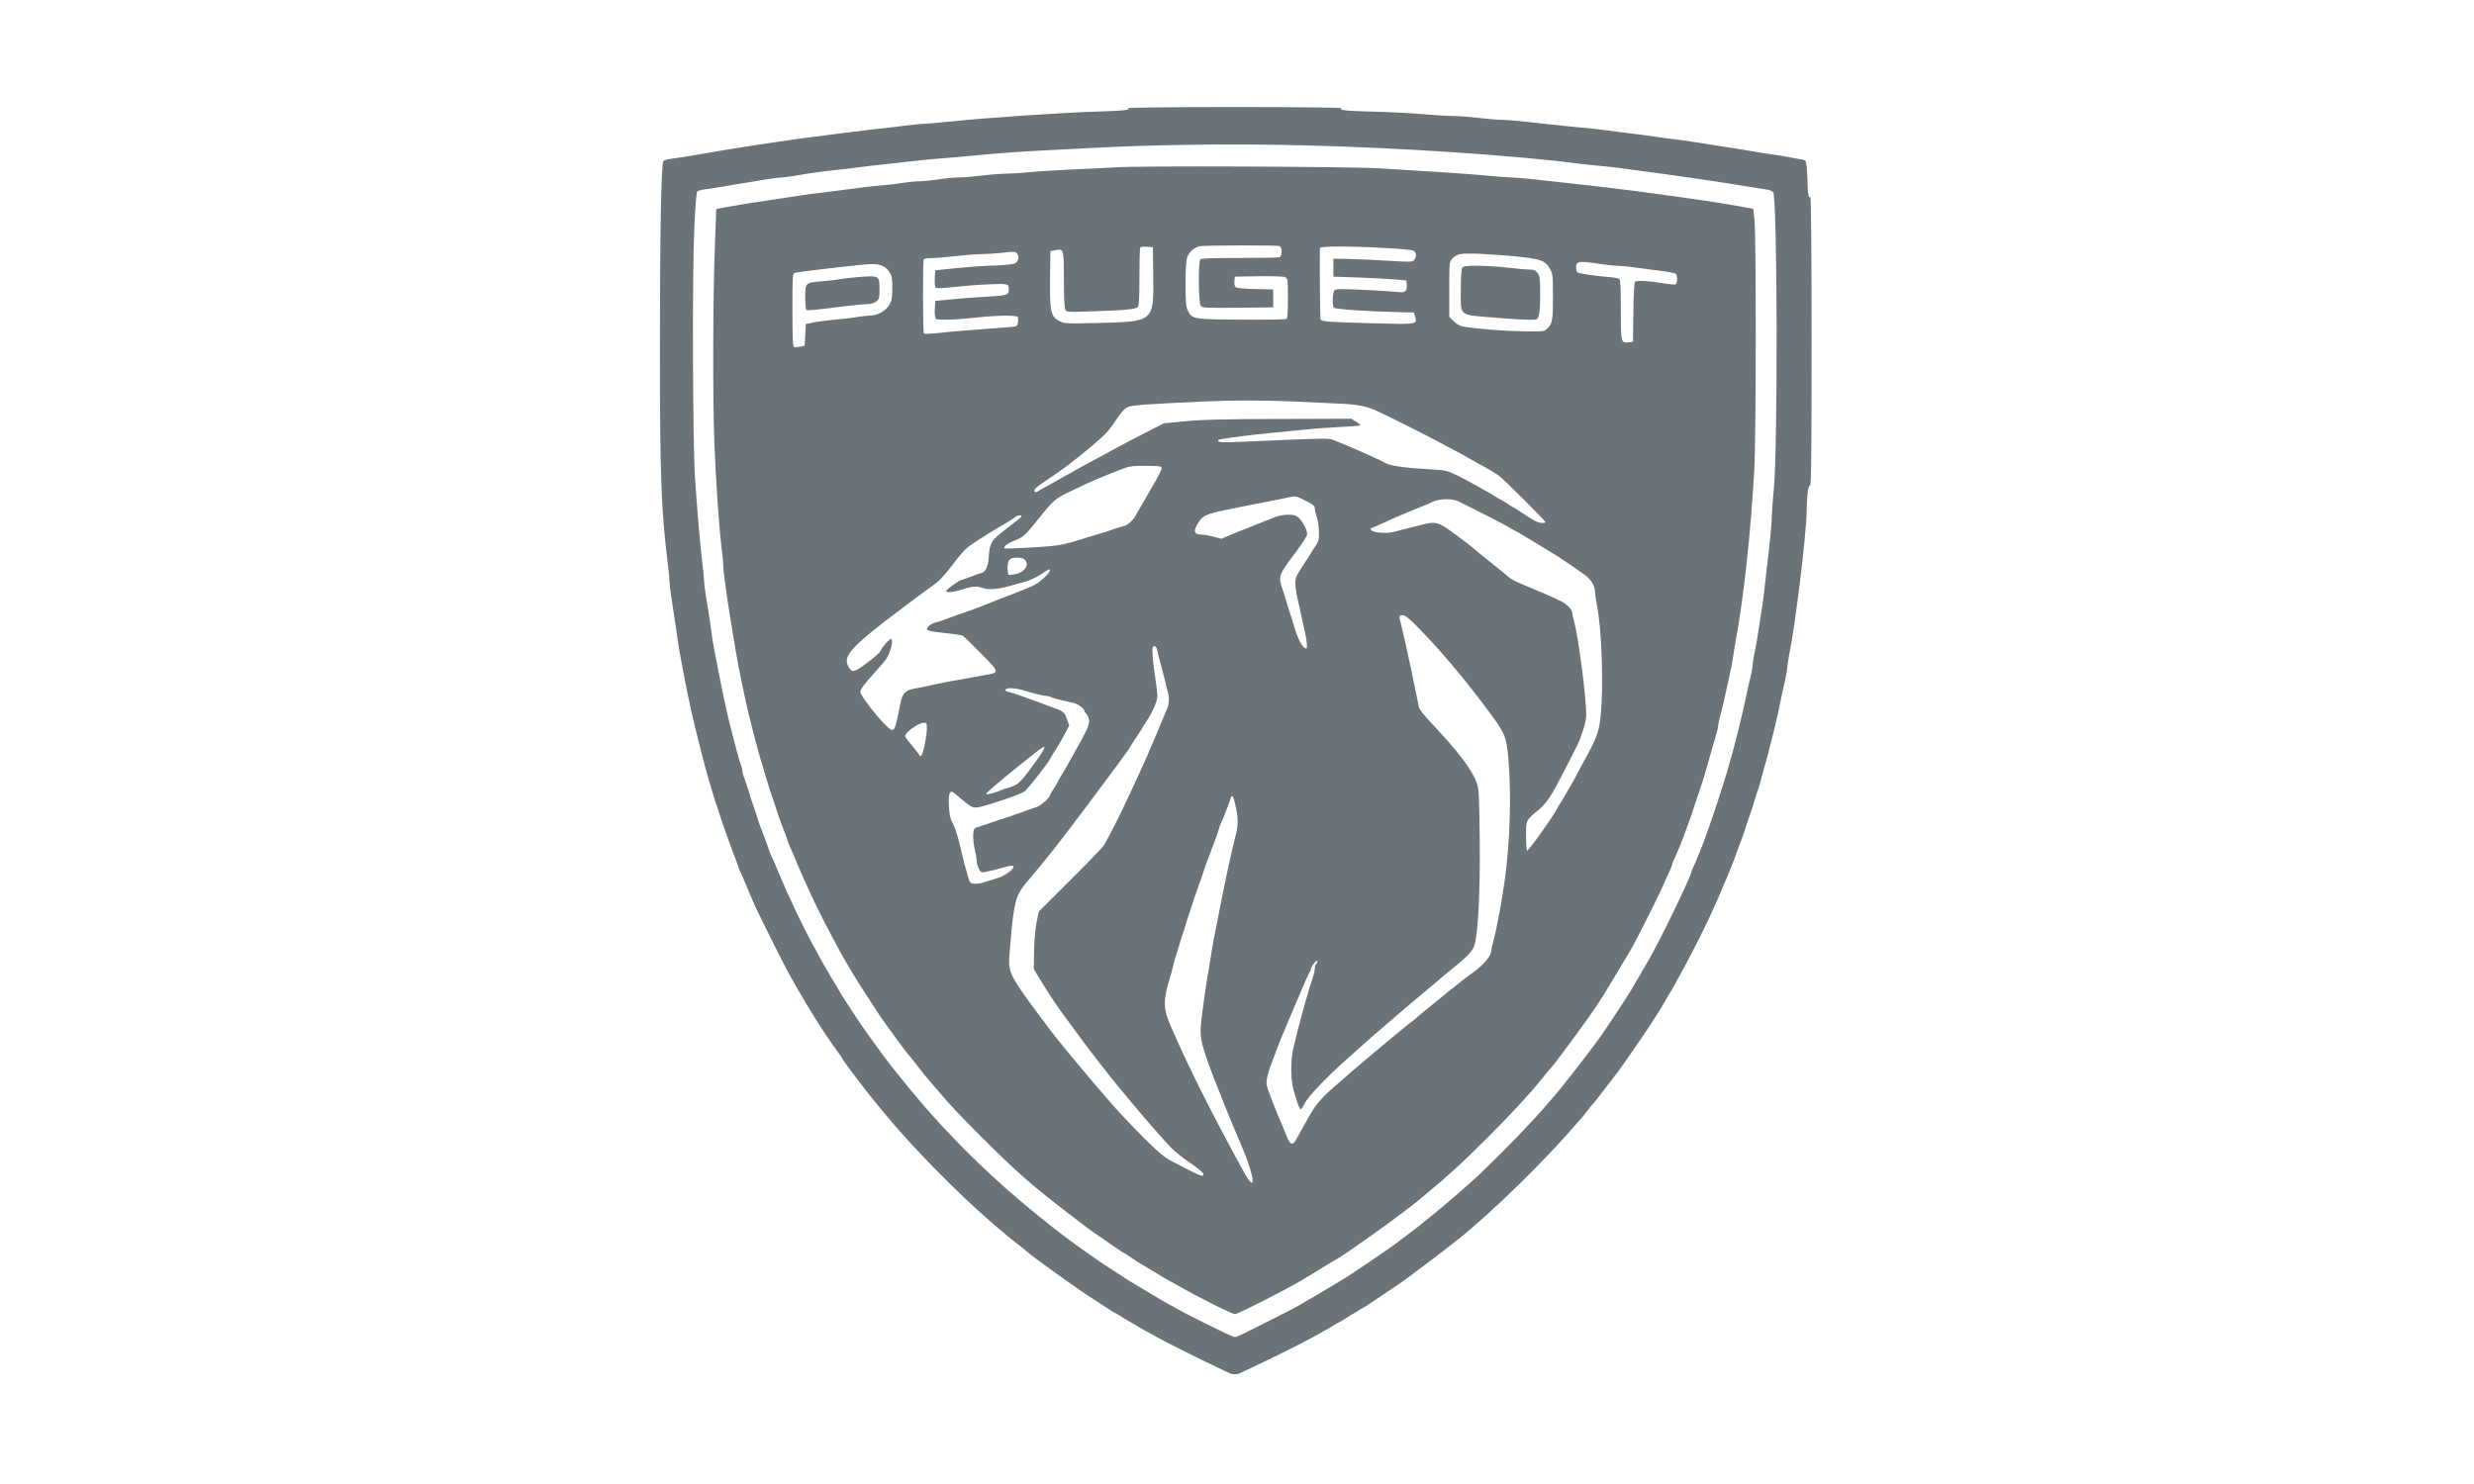 <?xml version="1.0" encoding="UTF-8" standalone="no"?>
<!DOCTYPE svg PUBLIC "-//W3C//DTD SVG 1.1//EN" "http://www.w3.org/Graphics/SVG/1.1/DTD/svg11.dtd">
<svg width="100%" height="100%" viewBox="0 0 200 120" version="1.1" xmlns="http://www.w3.org/2000/svg" xmlns:xlink="http://www.w3.org/1999/xlink" xml:space="preserve" xmlns:serif="http://www.serif.com/" style="fill-rule:evenodd;clip-rule:evenodd;stroke-linejoin:round;stroke-miterlimit:2;">
    <g transform="matrix(0.041,0,0,0.041,53.303,8.655)">
        <path d="M924.822,2.272C924.064,1.01 1011.41,0 1134.61,0C1258.31,0 1345.15,1.01 1344.39,2.272C1341.62,6.564 1350.95,7.573 1408.01,9.088C1439.57,9.846 1483.74,12.118 1505.96,14.137C1528.43,16.157 1555.19,17.671 1565.28,17.671C1575.63,17.671 1598.1,19.439 1615.52,21.458C1632.94,23.478 1653.39,25.245 1660.96,25.245C1668.54,25.245 1690.25,27.012 1708.93,29.032C1727.61,31.051 1754.87,34.081 1769.52,35.595C1784.16,37.362 1805.62,39.382 1817.48,40.392C1829.35,41.402 1849.29,43.674 1861.66,45.188C1874.28,46.955 1898.01,49.985 1914.67,52.004C1931.34,54.024 1953.05,56.801 1962.64,58.316C1972.48,59.83 1988.39,62.102 1997.98,63.112C2007.83,64.122 2024.24,66.394 2034.59,68.161C2129.26,82.803 2147.94,85.833 2164.6,88.862C2172.93,90.377 2186.06,92.396 2193.63,93.406C2201.2,94.416 2214.84,96.435 2223.92,98.203C2233.01,99.97 2244.88,102.242 2250.43,102.999C2260.53,104.766 2260.53,104.766 2262.3,118.651C2263.05,126.224 2263.81,141.371 2264.06,151.974C2264.32,172.422 2266.08,179.996 2269.62,177.724C2270.88,176.967 2271.89,294.355 2271.89,461.729C2271.89,688.933 2271.13,746.996 2268.86,746.491C2265.07,745.986 2262.55,766.434 2262.04,799C2261.54,844.694 2239.32,1024.94 2227.46,1081.74C2225.44,1091.34 2223.92,1102.19 2223.92,1105.22C2223.92,1108.5 2222.41,1118.1 2220.39,1126.68C2218.37,1135.26 2214.84,1151.42 2212.56,1162.53C2203.47,1206.7 2199.69,1222.61 2191.36,1254.67C2189.59,1260.98 2187.32,1270.58 2186.06,1276.13C2184.54,1281.68 2181.26,1294.05 2178.23,1303.9C2175.45,1313.49 2172.17,1325.61 2171.16,1330.4C2169.9,1335.2 2167.88,1342.02 2166.62,1345.55C2165.1,1349.09 2162.07,1358.68 2159.55,1367.01C2157.28,1375.34 2153.74,1386.2 2151.97,1390.99C2144.65,1411.69 2142.64,1418.01 2140.62,1425.07C2139.35,1429.11 2136.07,1438.96 2133.04,1446.53C2130.01,1454.11 2126.73,1463.19 2125.47,1466.73C2124.46,1470.26 2122.44,1475.82 2120.92,1479.35C2119.66,1482.88 2116.38,1490.71 2114.11,1497.02C2111.58,1503.33 2108.05,1512.17 2106.28,1516.46C2104.26,1521 2100.98,1528.83 2098.96,1533.63C2081.54,1575.28 2069.68,1601.03 2048.47,1643.44C2034.59,1670.96 2023.98,1690.9 2011.11,1714.13C2009.34,1717.66 2004.55,1725.99 2000.76,1733.06C1996.97,1739.88 1991.67,1748.97 1988.89,1753.26C1986.37,1757.3 1983.09,1763.1 1981.57,1765.88C1968.7,1790.11 1902.81,1887.31 1879.84,1916.09C1878.07,1918.11 1869.49,1929.47 1860.4,1941.33C1851.56,1953.2 1842.98,1963.8 1841.46,1965.31C1839.95,1966.58 1834.65,1972.89 1830.1,1979.2C1825.31,1985.51 1819.75,1992.33 1817.73,1994.6C1815.46,1996.87 1811.42,2001.41 1808.64,2004.7C1747.55,2076.39 1642.53,2179.39 1572.61,2235.18C1551.4,2252.1 1472.89,2311.42 1460.27,2320C1453.45,2324.55 1435.53,2336.67 1420.88,2346.51C1405.99,2356.61 1392.36,2365.45 1390.59,2366.45C1388.57,2367.21 1383.77,2370.24 1379.48,2373.02C1375.44,2375.8 1370.14,2378.83 1368.12,2379.83C1366.1,2380.84 1360.3,2384.38 1355.5,2387.66C1350.7,2390.94 1344.39,2394.73 1341.62,2395.99C1338.84,2397.25 1333.28,2400.53 1328.99,2403.06C1324.95,2405.84 1316.37,2410.89 1310.06,2414.17C1303.75,2417.7 1291.38,2424.52 1282.29,2429.57C1264.87,2439.16 1193.68,2474.5 1166.16,2487.12C1157.08,2491.16 1147.73,2495.71 1145.46,2496.97C1139.66,2500 1129.56,2500 1123.75,2496.97C1121.48,2495.71 1110.37,2490.41 1099.26,2485.36C1070.99,2472.23 992.478,2432.85 981.875,2426.54C977.079,2423.51 969.758,2419.47 965.466,2417.45C961.427,2415.43 952.339,2410.13 945.27,2406.09C938.454,2401.8 930.376,2397.25 927.599,2395.74C924.822,2394.22 919.268,2390.94 914.976,2388.16C910.937,2385.39 905.131,2382.11 902.354,2380.59C895.538,2377.06 890.236,2373.52 872.06,2361.66C863.729,2356.1 854.893,2350.55 852.621,2349.04C834.193,2338.18 729.426,2262.95 724.377,2256.89C723.62,2256.14 715.289,2249.32 705.444,2241.74C686.51,2226.85 685.5,2226.09 654.954,2199.84C586.288,2140.76 495.659,2048.12 441.382,1981.72C436.333,1975.41 426.488,1963.55 419.672,1955.22C402.505,1934.26 360.851,1878.72 360.851,1876.96C360.851,1875.95 356.055,1868.88 349.996,1861.05C338.888,1846.16 316.42,1812.58 303.798,1791.63C299.759,1784.81 294.457,1776.23 292.185,1772.69C289.661,1768.91 286.631,1763.61 285.117,1760.83C283.602,1758.05 280.32,1752.25 277.796,1748.21C275.019,1743.92 269.97,1735.59 266.688,1729.27C263.154,1722.96 258.105,1713.88 255.328,1709.08C248.764,1697.97 197.012,1594.21 188.429,1575.28C184.894,1567.71 178.078,1551.05 172.777,1538.67C167.728,1526.05 162.426,1513.68 160.912,1511.16C159.397,1508.38 157.378,1503.33 156.368,1499.8C155.105,1496.26 151.824,1486.92 148.794,1479.35C145.765,1471.78 142.483,1462.69 141.221,1459.15C139.959,1455.62 134.91,1441.48 129.861,1427.6C124.812,1413.71 119.763,1398.82 118.753,1394.78C117.491,1390.49 115.471,1384.43 114.209,1380.89C112.694,1377.36 109.665,1367.77 107.14,1359.44C104.616,1351.11 101.334,1339.24 99.314,1332.93C91.993,1308.95 85.43,1283.7 77.099,1250.13C75.079,1242.3 71.797,1228.92 69.778,1220.59C63.971,1197.62 53.369,1146.88 46.805,1112.04C44.785,1100.93 41.756,1085.03 40.241,1076.69C38.727,1068.36 36.455,1054.23 35.192,1045.14C34.183,1036.05 31.91,1020.14 30.143,1009.8C28.629,999.445 25.599,980.006 23.58,966.879C21.56,953.751 20.045,939.362 20.045,935.323C20.045,931.031 18.531,914.117 16.259,897.455C3.636,794.961 1.112,727.557 1.112,477.128C1.112,253.206 3.636,112.087 7.928,106.786C9.19,105.019 15.754,102.999 22.065,102.242C28.629,101.484 43.018,99.212 54.126,97.445C99.062,89.619 153.843,80.531 193.478,74.472C266.688,63.617 263.911,63.87 355.802,52.004C371.707,49.985 400.738,46.451 420.177,44.179C439.615,42.159 469.152,38.625 485.813,36.605C502.475,34.333 520.146,32.818 524.943,32.818C529.739,32.818 549.683,31.051 569.121,29.032C642.836,21.206 794.558,10.855 867.011,8.836C916.743,7.321 927.346,6.059 924.822,2.272ZM1278.5,75.735C1131.58,71.948 974.554,73.967 846.815,81.036C817.783,82.551 775.625,84.823 753.409,85.833C711.503,87.852 662.023,91.639 614.562,96.183C599.415,97.698 574.423,99.97 559.023,100.98C543.877,102.242 519.894,104.261 506.009,106.028C492.125,107.543 465.365,110.573 446.684,112.592C428.003,114.612 403.515,117.389 392.407,118.903C381.3,120.418 363.123,122.69 352.016,123.7C325.256,126.477 293.7,130.768 268.707,135.313C257.6,137.332 245.23,138.847 241.19,138.847C237.151,138.847 223.519,140.614 210.897,142.634C198.274,144.906 177.069,148.44 163.941,150.459C150.814,152.479 133.647,155.256 126.074,156.771C118.5,158.285 104.363,160.305 95.023,161.567C85.43,162.577 76.341,164.849 74.827,166.364C73.06,168.131 70.788,195.9 68.768,241.846C64.729,330.203 65.739,662.173 70.283,730.839C74.322,791.932 79.876,857.821 84.42,896.193C86.692,913.612 88.207,931.031 88.207,935.07C88.207,939.109 89.974,952.237 91.741,964.102C96.537,992.376 100.829,1019.64 103.353,1040.09C105.373,1055.74 107.14,1064.83 114.966,1104.97C127.589,1169.34 136.172,1208.98 145.008,1240.79C146.775,1247.6 150.309,1260.73 152.581,1269.82C154.853,1278.9 158.387,1290.77 160.407,1296.32C162.426,1302.13 163.941,1308.44 163.941,1310.71C163.941,1313.24 165.456,1318.79 167.475,1323.34C169.243,1327.88 172.777,1338.48 175.301,1346.81C177.573,1355.14 181.108,1366 182.875,1370.8C190.196,1391.5 192.215,1397.81 194.235,1404.88C195.497,1408.92 198.779,1418.76 201.808,1426.34C210.392,1448.3 214.683,1459.91 216.703,1466.98C217.965,1470.51 219.985,1475.56 221.499,1478.34C223.014,1480.86 230.083,1497.27 237.151,1514.69C255.833,1559.63 284.864,1620.22 304.05,1654.8C308.847,1663.13 314.401,1673.23 316.42,1677.52C318.44,1681.56 323.741,1690.65 327.78,1697.72C332.072,1704.53 336.616,1712.61 338.131,1715.39C339.646,1718.17 342.927,1723.72 345.704,1728.01C348.481,1732.05 351.763,1737.86 353.278,1740.63C357.064,1747.95 360.851,1753.76 372.211,1770.93C377.765,1779.26 383.319,1788.1 384.834,1790.37C393.417,1804.76 442.14,1872.66 458.801,1893.37C488.59,1930.73 497.678,1941.58 518.884,1966.58C573.918,2030.44 639.302,2095.58 706.958,2153.39C732.708,2175.35 775.877,2210.19 801.122,2229.12C821.318,2244.52 874.332,2281.63 885.44,2288.45C887.712,2289.96 896.547,2295.52 904.878,2301.07C913.209,2306.62 922.045,2312.18 924.317,2313.69C926.589,2314.95 940.726,2323.54 955.873,2332.63C987.177,2351.56 988.186,2352.07 1002.58,2360.14C1008.63,2363.43 1019.74,2369.48 1027.32,2373.78C1040.95,2381.35 1083.86,2402.81 1115.67,2418.21C1124.76,2422.5 1133.6,2426.03 1135.36,2426.03C1136.88,2426.03 1144.96,2422.75 1152.78,2418.71C1236.85,2376.8 1258.81,2365.45 1270.93,2357.62C1275.22,2355.09 1280.27,2352.07 1282.29,2351.05C1284.31,2350.05 1301.22,2340.2 1319.65,2329.09C1338.08,2317.73 1355.25,2307.38 1357.52,2306.12C1359.79,2304.61 1370.14,2297.79 1380.24,2290.97C1390.59,2283.9 1400.69,2277.09 1402.71,2275.83C1406.24,2273.81 1427.19,2259.16 1451.18,2242.25C1460.77,2235.18 1503.18,2203.12 1504.44,2201.35C1505.2,2200.6 1510.76,2196.05 1517.07,2191.26C1537.52,2175.35 1598.86,2122.59 1617.79,2104.41C1669.29,2054.93 1723.57,1998.64 1749.57,1967.84C1754.37,1962.28 1759.42,1956.48 1760.68,1954.96C1778.1,1936.03 1842.73,1852.47 1860.4,1826.47C1897.51,1771.43 1914.42,1745.18 1920.98,1733.06C1922.5,1730.28 1925.78,1724.48 1928.56,1720.44C1931.34,1716.15 1934.36,1711.1 1935.37,1709.08C1936.13,1707.06 1939.41,1701.25 1942.44,1696.46C1952.04,1681.06 1969.2,1648.49 1986.87,1613.15C2012.12,1561.65 2034.59,1513.43 2034.59,1509.9C2034.59,1508.63 2036.1,1504.34 2038.12,1500.3C2041.65,1493.49 2054.53,1461.93 2061.09,1444.01C2062.86,1439.21 2065.89,1430.63 2067.91,1425.07C2077,1400.33 2097.19,1338.23 2106.28,1307.68C2121.93,1253.41 2133.8,1205.95 2144.4,1154.95C2146.67,1143.85 2150.21,1128.19 2152.23,1120.37C2154.25,1112.29 2155.76,1103.2 2155.76,1100.17C2155.76,1096.89 2157.28,1086.29 2159.3,1076.69C2162.83,1060.54 2165.1,1045.89 2173.43,992.124C2175.2,981.773 2177.47,964.607 2178.48,954.256C2179.49,943.906 2181.76,925.73 2183.03,913.864C2188.58,871.201 2193.63,818.944 2193.63,805.312C2193.63,797.738 2195.4,774.26 2197.42,753.56C2205.49,670.504 2204.48,177.976 2196.15,167.878C2194.39,165.859 2189.09,163.587 2183.78,162.829C2178.74,162.072 2165.1,159.8 2153.24,158.033C2103.25,149.45 2011.87,136.07 1948.75,127.739C1932.85,125.467 1910.13,122.438 1898.26,120.923C1886.4,119.156 1867.21,117.136 1855.35,116.126C1843.48,115.117 1824.3,113.097 1812.43,111.582C1691.26,95.678 1461.28,80.279 1278.5,75.735ZM899.829,118.903C946.28,115.622 1361.05,117.389 1419.87,120.923C1542.82,128.244 1594.06,131.778 1629.41,135.06C1650.36,137.08 1672.32,138.847 1678.63,138.847C1684.94,138.847 1705.9,140.614 1725.34,142.634C1744.78,144.906 1775.57,148.187 1793.5,150.207C1851.31,156.518 1896.25,161.82 1924.27,165.606C2038.12,180.753 2086.84,188.074 2133.04,196.405L2157.02,200.949L2159.3,223.417C2162.83,260.78 2162.58,652.075 2158.79,716.954C2151.97,838.887 2137.84,969.151 2122.69,1050.19C2121.18,1057.76 2119.16,1070.89 2117.89,1079.22C2116.89,1087.55 2114.61,1099.41 2113.35,1105.73C2111.84,1112.04 2108.81,1126.17 2106.53,1137.28C2099.97,1168.08 2095.17,1189.03 2091.14,1203.17C2089.12,1210.24 2087.6,1218.07 2087.6,1220.59C2087.6,1222.86 2086.09,1230.18 2084.07,1236.75C2082.05,1243.06 2078.51,1255.17 2076.24,1263.51C2072.2,1278.15 2070.69,1283.7 2061.09,1316.52C2058.57,1324.85 2055.29,1335.71 2053.52,1340.5C2051.75,1345.3 2047.97,1356.66 2044.94,1365.75C2038.88,1384.93 2035.34,1396.04 2030.04,1409.93C2028.02,1415.48 2024.99,1424.06 2023.23,1428.86C2016.66,1446.78 2003.79,1478.34 2000.25,1485.16C1998.23,1489.19 1996.72,1493.49 1996.72,1494.75C1996.72,1496.77 1991.42,1508.63 1973.49,1547.51C1958.85,1578.82 1923.51,1648.24 1915.94,1661.11C1914.67,1663.13 1902.56,1683.58 1888.92,1706.3C1858.38,1757.3 1861.91,1751.49 1843.99,1778.5C1828.34,1801.98 1763.46,1890.08 1758.41,1894.63C1756.89,1895.89 1748.31,1906.24 1739.47,1917.35C1730.39,1928.46 1721.3,1939.31 1719.28,1941.58C1717.01,1943.86 1705.65,1956.23 1694.03,1969.35C1666.52,1999.65 1600.88,2065.54 1570.33,2093.05C1557.21,2104.66 1545.34,2115.27 1543.83,2116.78C1542.31,2118.05 1532.97,2125.87 1523.38,2133.95C1513.53,2142.28 1502.93,2151.12 1499.39,2154.14C1468.85,2180.15 1347.42,2266.99 1330,2275.57C1327.98,2276.33 1323.44,2279.11 1319.65,2281.63C1314.1,2285.17 1284.06,2303.34 1266.89,2313.69C1232.81,2333.89 1140.66,2380.59 1135.11,2380.59C1128.8,2380.59 1061.9,2347.02 1021,2323.54C1012.67,2318.74 1003.59,2313.69 1000.81,2312.43C998.032,2310.92 992.478,2307.63 988.186,2304.86C984.147,2302.08 978.341,2298.8 975.564,2297.28C972.787,2295.77 967.233,2292.49 962.941,2289.71C958.902,2286.93 953.601,2283.9 951.581,2282.89C949.562,2281.88 940.726,2276.33 931.89,2270.27C923.055,2264.21 915.481,2259.42 914.976,2259.42C914.471,2259.42 906.645,2254.37 897.557,2248.06C888.469,2241.74 873.322,2231.39 863.982,2224.83C854.389,2218.52 833.688,2203.12 817.783,2190.75C733.718,2126.38 706.454,2102.39 634.758,2030.95C589.57,1985.51 572.656,1967.84 552.712,1943.86C545.139,1935.02 536.303,1924.67 533.021,1921.13C529.739,1917.6 520.146,1905.74 511.563,1894.63C502.98,1883.52 494.901,1873.17 493.387,1871.65C487.328,1865.6 436.081,1795.42 430.275,1785.32C428.76,1783.05 420.177,1769.67 411.089,1755.78C402,1741.9 391.398,1725.49 387.611,1719.18C383.824,1712.87 379.785,1706.05 378.523,1704.03C374.231,1697.47 354.288,1662.63 352.52,1658.59C351.511,1656.57 346.714,1647.48 341.665,1638.39C317.43,1593.71 290.923,1538.42 271.232,1490.71C266.183,1478.09 260.882,1465.72 259.367,1463.19C257.852,1460.42 255.833,1455.37 254.57,1451.83C252.551,1444.76 248.259,1433.15 239.676,1411.19C236.646,1403.62 233.365,1393.77 232.102,1389.73C230.083,1382.66 228.063,1376.35 220.742,1355.65C218.975,1350.85 215.441,1340 213.169,1331.67C210.644,1323.34 207.11,1311.98 205.595,1306.42C193.73,1268.81 176.311,1201.15 167.728,1160C165.456,1148.89 161.922,1132.49 160.154,1123.4C148.542,1068.11 125.821,923.205 126.074,905.029C126.074,900.737 124.559,883.318 122.287,865.899C117.238,822.478 111.432,738.665 108.402,660.153C105.121,576.088 105.626,373.877 109.412,276.684L112.189,201.202L136.172,196.658C159.397,192.366 185.399,188.074 236.394,180.753C250.026,178.734 269.717,175.704 280.068,174.19C290.418,172.422 304.05,170.655 310.361,170.15C316.673,169.393 333.587,167.374 348.229,165.354C401.748,158.033 418.157,156.266 444.159,153.994C458.801,152.731 476.725,150.459 484.299,148.945C491.62,147.683 504.242,146.42 512.068,146.42C519.894,146.42 537.06,144.653 550.188,142.634C563.315,140.614 581.491,138.847 590.58,138.847C599.668,138.847 620.621,137.08 637.283,135.06C653.692,133.04 676.412,131.273 687.772,131.273C698.88,131.021 716.551,130.011 726.902,128.749C737.252,127.487 773.605,124.962 807.685,123.447C841.766,122.185 883.168,119.913 899.829,118.903ZM982.128,1073.16C980.613,1064.07 976.069,1060.54 973.039,1065.33C970.767,1068.87 973.292,1098.15 978.341,1129.71C980.36,1142.08 981.875,1156.72 981.875,1162.02C981.875,1172.12 972.282,1194.08 959.155,1213.52C954.863,1219.58 951.581,1225.13 951.581,1225.64C951.581,1226.4 946.532,1234.22 940.474,1243.06C934.415,1251.89 929.113,1260.22 928.608,1261.49C926.841,1265.78 897.052,1306.17 845.048,1375.59C783.955,1456.88 761.235,1485.66 723.873,1529.34C708.726,1547.26 703.677,1558.37 699.133,1585.38C696.103,1603.05 694.841,1616.43 690.297,1671.46C687.772,1700.5 691.307,1710.59 718.066,1749.22C727.912,1763.61 777.392,1829.75 784.208,1837.83C786.985,1841.36 800.112,1857.01 812.987,1872.92C835.455,1900.18 867.768,1938.55 870.798,1941.33C871.555,1942.09 875.342,1946.63 879.381,1951.43C894.528,1970.11 928.861,2006.72 959.407,2037.26C984.4,2062 995.507,2071.09 1009.9,2078.91C1069.22,2109.97 1073.77,2111.73 1072.25,2103.66C1071.75,2101.13 1060.13,2091.54 1046.25,2082.2C1032.37,2072.86 1015.96,2059.73 1009.64,2053.17C987.429,2029.44 958.902,1996.87 933.657,1966.32C928.608,1960.27 915.481,1944.36 904.373,1931.23C887.712,1911.04 849.087,1861.81 831.921,1838.08C829.144,1834.55 819.298,1821.16 810.21,1808.54C786.732,1777.24 771.838,1755.28 753.661,1725.49L738.262,1700.24L738.767,1666.16C739.019,1645.97 741.039,1622.74 743.564,1609.36L748.108,1586.64L807.685,1527.32C840.504,1494.75 870.798,1463.44 875.089,1457.89C881.653,1449.06 908.413,1396.8 928.861,1351.86C932.648,1343.53 939.211,1329.39 943.503,1320.31C957.64,1290.01 963.446,1276.38 980.613,1235.74C989.701,1213.52 999.042,1191.56 1001.06,1187.01C1005.35,1177.17 1005.61,1163.28 1002.07,1151.17C1000.56,1146.37 998.284,1137.79 997.275,1132.23C996.012,1126.68 992.478,1113.05 989.449,1101.94C986.167,1090.83 982.885,1077.96 982.128,1073.16ZM1222.71,274.159C1218.42,272.392 1078.56,272.645 1066.44,274.412C1055.09,276.179 1043.72,286.024 1040.44,297.385C1038.68,303.443 1037.41,323.892 1037.41,349.894C1037.67,384.732 1038.42,394.073 1041.96,401.394C1050.54,418.56 1051.55,418.56 1147.23,419.317C1194.69,419.822 1234.58,419.065 1236.34,418.055C1238.62,416.793 1239.37,404.928 1239.37,377.411C1239.37,341.311 1239.12,338.281 1234.32,335.757C1231.3,333.99 1211.86,333.485 1182.07,333.737L1134.61,334.495L1133.85,343.583C1133.34,348.884 1134.35,353.681 1136.63,355.448C1138.65,357.215 1153.79,358.477 1175.25,358.982L1210.34,359.739L1210.34,395.082L1140.66,395.84C1078.06,396.345 1070.49,396.092 1067.45,392.305C1062.91,386.751 1062.41,304.706 1066.7,300.414C1068.72,298.394 1091.94,297.637 1143.69,297.637C1184.59,297.637 1219.93,297.132 1222.46,296.375C1228.27,294.608 1228.52,276.431 1222.71,274.159ZM1248.21,580.632C1193.93,578.108 1130.82,578.108 1071.49,580.885C960.669,585.934 932.395,587.953 923.812,591.74C917.248,594.517 911.189,601.08 901.344,615.975C885.692,639.453 880.391,645.259 849.087,671.514C820.055,696.254 791.781,717.459 764.012,735.636C751.642,743.714 741.039,752.045 740.282,754.064C738.262,759.366 741.544,761.385 746.593,757.851C748.865,756.084 752.652,754.064 754.671,753.055C756.691,752.045 764.012,748.006 771.08,743.966C777.897,739.927 791.024,732.606 800.112,727.557C809.2,722.761 820.055,716.702 824.095,714.178C828.386,711.653 837.474,706.604 844.291,703.07C858.428,695.749 878.876,684.641 904.878,670.251C914.724,664.95 938.706,652.328 958.65,642.23L994.75,623.801L1036.91,619.762C1069.73,616.48 1110.37,615.47 1221.7,615.218L1364.34,614.713L1373.93,620.771C1379.23,624.053 1383.02,627.335 1382.26,627.84C1381.5,628.597 1363.07,630.112 1341.11,631.122C1319.15,632.384 1288.85,634.404 1273.45,636.171C1258.31,637.686 1228.01,640.462 1206.56,642.735C1170.71,646.016 1120.47,652.58 1105.83,655.357C1101.54,656.367 1100.53,657.377 1102.55,659.396C1104.31,661.163 1115.92,661.668 1136.37,660.658C1153.54,660.153 1201.76,657.881 1243.66,656.114C1312.33,653.337 1320.91,653.337 1329.5,656.872C1334.8,659.144 1349.44,665.202 1361.81,670.251C1383.77,679.34 1420.63,696.001 1433.76,703.07C1443.1,707.866 1470.62,711.653 1513.53,714.178C1551.4,716.197 1551.4,716.197 1574.12,727.052C1586.49,733.111 1604.67,742.704 1614.26,748.511C1624.11,754.064 1633.7,759.618 1635.72,760.628C1637.74,761.638 1643.04,764.667 1647.08,767.444C1651.37,770.221 1656.92,773.503 1659.7,774.765C1662.48,776.027 1669.04,780.067 1674.34,783.601C1679.64,787.135 1684.44,790.165 1684.94,790.165C1685.45,790.165 1693.02,794.961 1701.86,800.767C1710.69,806.826 1721.55,813.642 1725.84,815.914C1734.17,820.711 1746.8,821.973 1746.8,818.186C1746.8,815.662 1666.77,735.888 1655.91,727.557C1649.6,722.761 1636.73,714.935 1615.52,703.575C1609.21,700.04 1600.12,694.991 1595.33,692.214C1590.53,689.185 1580.94,683.884 1573.87,680.349C1567.05,676.563 1551.15,668.232 1538.53,661.416C1515.05,648.793 1433.76,607.897 1413.56,598.808C1393.11,589.468 1374.94,586.186 1335.3,584.671C1313.85,583.662 1274.72,581.894 1248.21,580.632ZM720.338,892.659C718.066,890.134 712.007,888.62 705.444,888.62C690.802,888.62 686.51,893.164 686.51,908.816C686.51,915.632 687.52,921.69 688.782,922.448C690.044,923.205 696.608,922.448 703.677,920.933C721.348,916.641 729.931,901.999 720.338,892.659ZM706.958,291.831C703.929,284.51 701.657,284.257 672.625,287.792C664.295,288.801 647.885,289.811 636.02,290.064C624.155,290.316 600.425,292.083 583.006,294.103C565.587,296.122 544.886,297.89 537.06,297.89C529.235,297.89 522.166,298.899 521.409,300.162C519.137,303.696 519.389,444.815 521.661,446.834C522.671,447.844 537.313,447.087 553.975,445.32C580.734,442.29 604.212,440.523 685.248,434.464C705.191,432.95 705.444,432.95 706.958,425.376C707.716,421.085 707.716,416.288 707.211,414.521C705.696,410.229 669.091,410.482 627.185,415.026C584.521,419.822 548.421,420.832 545.139,417.55C543.624,416.036 542.614,407.705 543.119,398.617L543.877,382.46L574.17,379.43C590.832,377.663 622.388,375.139 644.351,374.129C685.753,371.857 688.782,370.847 689.035,360.497C689.035,348.379 688.277,348.127 650.157,349.642C630.719,350.399 599.415,352.923 580.734,354.943C560.033,357.467 546.149,357.972 544.634,356.458C543.372,355.195 542.614,346.865 543.119,338.029L543.877,322.125L586.793,317.581C610.523,315.308 637.283,313.289 646.371,313.036C655.459,313.036 671.868,312.279 682.471,311.269C698.88,310.007 702.667,308.745 705.696,304.201C708.473,299.909 708.726,296.88 706.958,291.831ZM990.206,713.42C990.711,708.371 989.701,708.119 960.417,707.614C938.706,707.361 927.346,708.371 920.025,711.148C895.79,720.236 889.226,722.761 881.653,726.043C877.109,728.062 869.535,731.092 865.244,732.859C852.116,738.16 841.261,743.209 810.21,758.104C779.411,772.998 777.139,775.018 745.836,814.147C720.843,845.451 717.814,848.228 699.133,855.549C690.549,859.083 682.471,863.88 681.209,866.404C678.179,871.958 674.645,871.706 738.262,868.424C786.732,865.647 796.578,863.88 839.242,850.247C851.864,846.461 868.273,841.159 875.847,839.14C883.42,836.868 893.771,833.586 898.567,831.566C903.364,829.799 910.432,827.779 914.219,827.022C923.812,825.003 934.415,815.157 940.978,802.535C944.26,796.476 949.057,787.893 951.581,783.853C954.358,779.562 957.388,774.513 958.397,772.493C959.407,770.474 966.728,757.346 974.807,743.714C982.885,730.082 989.953,716.45 990.206,713.42ZM1429.97,277.946C1359.79,274.159 1302.49,274.159 1302.49,278.199C1301.73,313.289 1302.74,417.298 1303.75,419.065C1306.27,423.104 1319.15,424.114 1403.46,426.386C1495.1,428.91 1494.6,428.91 1490.31,413.511L1487.78,405.18L1461.53,404.675C1396.4,403.161 1331.77,398.869 1329.75,395.587C1326.21,390.033 1327.48,364.284 1331.52,361.002C1334.29,358.73 1347.42,358.477 1392.61,360.749C1424.42,362.264 1454.21,364.284 1459.26,365.041C1470.36,366.556 1474.91,362.264 1473.64,350.399L1472.89,342.068L1451.43,340.048C1439.57,339.039 1407.25,337.272 1379.48,336.262L1328.99,334.495L1328.99,299.152L1359.29,299.657C1375.95,299.909 1411.04,301.424 1437.29,303.191C1482.48,305.968 1485.26,305.715 1488.54,301.424C1493.84,294.355 1492.58,285.52 1486.27,282.995C1482.99,281.733 1457.74,279.461 1429.97,277.946ZM1576.9,778.3C1563.77,771.483 1537.26,771.988 1523.38,779.309C1520.6,780.824 1513.28,784.106 1506.97,786.378C1500.66,788.902 1491.82,792.437 1487.53,794.204C1482.99,796.223 1475.41,799.253 1471.12,801.02C1459.51,805.816 1447.9,810.865 1428.71,819.701C1419.62,823.993 1409.78,828.284 1406.49,829.294C1401.95,830.556 1401.19,831.819 1403.46,834.343C1407.76,839.392 1431.99,841.664 1445.88,838.382C1474.91,831.061 1486.52,828.032 1500.91,824.498C1531.71,816.419 1535.5,817.682 1570.59,843.684C1587.75,856.306 1602.14,867.414 1602.9,868.424C1604.16,869.938 1619.06,882.056 1655.66,911.34C1663.49,917.399 1672.07,924.467 1674.6,926.992C1680.15,932.041 1689.49,936.585 1720.29,949.207C1745.03,959.305 1764.97,968.141 1778.35,974.957C1789.21,980.259 1799.56,991.114 1799.81,996.92C1799.81,998.94 1801.32,1006.26 1803.34,1013.33C1811.93,1043.62 1827.58,1164.04 1827.58,1198.12C1827.58,1205.19 1825.31,1217.56 1822.28,1225.89C1819.5,1233.97 1816.47,1243.06 1815.71,1245.58C1813.19,1253.91 1771.28,1335.45 1759.42,1355.14C1753.11,1366 1743.26,1378.12 1735.94,1384.18C1707.41,1407.91 1708.93,1405.13 1708.93,1437.7C1708.93,1453.6 1709.94,1466.73 1710.95,1466.73C1714.23,1466.73 1763.96,1396.8 1770.27,1383.42C1771.28,1381.4 1774.31,1376.1 1777.09,1372.06C1779.87,1367.77 1783.15,1362.21 1784.66,1359.44C1786.18,1356.66 1790.72,1348.58 1795.01,1341.77C1799.05,1334.7 1804.35,1325.61 1806.37,1321.57C1808.39,1317.28 1814.2,1306.67 1819,1297.59C1848.03,1245.08 1852.07,1234.73 1855.6,1204.18C1862.16,1148.14 1858.38,1029.99 1848.78,983.54C1846.77,973.947 1845.25,963.092 1845.25,959.053C1845.25,945.673 1837.68,932.041 1825.31,923.205C1808.14,910.583 1765.98,882.308 1761.94,880.289C1759.92,879.279 1755.13,876.502 1751.34,873.978C1745.79,870.443 1723.57,856.811 1697.57,841.412C1694.79,839.645 1690.25,837.12 1687.47,835.858C1684.69,834.343 1675.6,829.294 1667.27,824.498C1658.94,819.701 1636.73,808.088 1618.05,799C1599.37,789.66 1580.68,780.319 1576.9,778.3ZM1688.23,294.608C1632.69,289.306 1589.01,287.539 1577.65,290.316C1572.86,291.578 1566.29,295.365 1563.27,299.152C1557.71,305.463 1557.46,307.23 1557.46,359.739L1557.46,413.764L1566.29,422.599C1571.34,427.648 1578.66,431.94 1583.21,432.697C1610.73,437.494 1665.51,441.785 1701.61,442.29C1740.74,443.048 1744.02,442.795 1749.32,437.999C1760.93,427.648 1761.94,421.842 1761.94,374.382C1761.94,332.475 1761.44,328.688 1756.13,319.348C1746.8,302.686 1737.71,299.404 1688.23,294.608ZM1582.7,317.833C1585.23,313.541 1588.26,313.036 1613.75,313.036C1629.41,313.036 1656.17,314.804 1673.59,316.823C1691,318.843 1709.94,320.61 1715.74,320.61C1724.07,320.61 1727.36,321.872 1731.39,327.174C1736.19,333.232 1736.7,337.272 1736.7,370.09C1736.7,407.2 1734.42,418.812 1726.85,419.317C1716.25,420.327 1683.18,418.56 1639.5,414.773C1576.14,409.472 1580.18,412.754 1580.18,361.759C1580.18,339.796 1581.44,320.61 1582.7,317.833ZM752.904,1275.37C756.943,1269.31 759.72,1263.51 759.215,1261.99C758.71,1260.73 750.885,1265.78 741.796,1273.1C725.387,1285.97 692.821,1312.23 682.723,1320.56C651.672,1346.31 643.594,1353.88 644.604,1355.14C646.371,1356.66 663.032,1352.12 675.907,1346.56C680.451,1344.54 685.248,1343.03 686.763,1343.03C688.277,1343.03 694.084,1340.76 700.142,1337.98C708.473,1334.44 715.037,1327.63 728.417,1309.7C738.01,1296.83 749.117,1281.43 752.904,1275.37ZM714.279,807.331C714.279,804.049 705.444,805.059 702.162,808.341C700.395,810.108 693.831,814.4 687.772,817.934C664.295,831.061 619.106,859.588 610.018,866.657C604.717,870.696 595.881,880.036 590.327,887.105C559.781,926.992 554.227,933.051 535.798,946.178C524.943,954.004 499.193,972.937 478.24,988.842C378.27,1064.07 360.851,1083.01 372.716,1103.45C380.795,1116.83 383.572,1116.08 414.623,1092.35C425.478,1084.02 435.071,1075.43 435.828,1073.16C438.605,1065.59 454.51,1047.66 457.287,1049.18C461.831,1052.21 455.267,1077.45 446.431,1089.82C444.412,1092.85 434.566,1104.21 424.973,1114.81C403.01,1139.3 396.194,1148.39 396.194,1153.94C396.194,1159.5 428.507,1201.91 444.664,1217.56C463.598,1235.99 463.345,1236.24 474.453,1180.2C479.25,1155.2 484.046,1150.16 507.271,1146.12C513.583,1145.11 523.681,1143.09 529.992,1141.57C536.303,1140.06 550.693,1137.03 562.305,1134.76C573.666,1132.74 591.842,1129.2 602.697,1127.44C613.3,1125.42 630.466,1122.39 640.564,1120.62C671.616,1115.32 671.868,1116.08 634.506,1077.96C616.582,1059.78 600.173,1043.62 598.153,1042.61C596.133,1041.6 579.724,1039.08 561.8,1037.31C538.575,1034.79 528.982,1033.02 527.972,1030.5C526.458,1026.2 536.051,1018.38 545.139,1016.61C548.673,1015.85 557.761,1012.82 565.335,1009.8C572.908,1007.02 587.298,1001.72 596.891,998.435C606.736,995.153 617.339,991.366 620.873,990.104C624.408,988.842 632.234,985.56 638.545,983.288C644.856,980.763 653.439,977.482 657.478,975.714C661.77,973.947 669.848,970.665 675.907,968.393C681.714,966.121 691.307,962.587 697.365,960.315C703.172,958.043 711.503,954.761 715.542,952.994C719.833,951.227 728.164,947.693 734.475,945.168C746.34,940.624 769.818,920.176 769.818,914.622C769.818,910.078 769.566,910.078 752.652,921.438C743.816,927.497 729.679,933.808 718.824,936.837C708.726,939.614 694.841,943.401 687.772,945.421C665.304,951.479 648.39,952.489 636.273,948.198C624.408,944.158 617.844,944.916 590.832,953.246C578.462,957.033 565.335,957.791 565.335,954.761C565.335,951.984 588.308,935.07 594.366,933.303C597.143,932.546 605.726,929.516 613.3,926.487C620.873,923.458 629.709,920.428 632.991,919.671C643.089,917.399 647.885,908.058 649.4,887.862C651.42,858.831 654.449,854.287 686.258,830.304C701.657,818.691 714.279,808.341 714.279,807.331ZM527.467,1224.88C527.467,1215.54 526.71,1214.28 521.914,1214.28C511.058,1214.53 484.551,1233.21 484.551,1240.79C484.551,1242.3 490.862,1250.88 498.436,1259.72C506.009,1268.81 512.32,1276.89 512.32,1277.9C512.32,1279.16 513.835,1279.91 515.602,1279.91C519.389,1279.91 527.467,1242.05 527.467,1224.88ZM973.797,331.97L973.039,276.431L961.679,275.674C955.368,275.169 949.309,275.674 948.299,276.684C947.29,277.694 946.532,303.948 946.532,334.747C946.532,379.935 945.775,391.548 942.998,394.577C938.454,398.869 918.763,400.889 852.874,402.908C804.404,404.675 803.141,404.675 800.364,399.374C798.597,396.092 797.588,374.886 797.588,339.796C797.588,278.956 797.588,278.703 779.916,282.49L771.08,284.257L770.323,338.281C769.566,403.413 771.838,413.511 788.752,422.094C798.345,427.143 801.879,427.396 863.224,425.881C975.564,423.357 974.807,424.114 973.797,331.97ZM1136.88,1381.9C1132.34,1359.94 1129.31,1354.39 1126.78,1362.47C1122.99,1374.58 1110.62,1406.64 1107.34,1412.45C1106.08,1415.23 1103.81,1420.78 1102.8,1425.07C1101.79,1429.11 1098.51,1438.96 1095.48,1446.53C1092.45,1454.11 1089.17,1463.19 1087.9,1466.73C1086.64,1470.26 1083.36,1479.35 1080.33,1486.92C1077.3,1494.5 1073.77,1504.09 1072.76,1508.38C1071.49,1512.42 1066.44,1527.32 1061.4,1541.2C1056.35,1555.08 1051.3,1569.73 1050.29,1574.02C1049.03,1578.06 1047.01,1584.37 1045.75,1587.9C1044.23,1591.44 1041.2,1601.03 1038.68,1609.36C1036.4,1617.69 1032.87,1628.55 1031.1,1633.34C1029.34,1638.14 1026.05,1649 1023.78,1657.33C1021.26,1665.66 1018.23,1675.76 1016.71,1680.05C1015.45,1684.09 1013.43,1691.66 1012.42,1696.46C1011.41,1701.25 1009.14,1709.33 1007.62,1714.13C993.235,1761.08 992.983,1777.24 1007.37,1810.31C1041.96,1891.09 1091.69,1990.05 1154.55,2104.16C1161.37,2116.53 1167.17,2123.09 1168.94,2121.33C1172.47,2117.79 1164.4,2088.26 1152.03,2058.72C1145.46,2043.32 1138.9,2027.42 1137.13,2023.38C1135.36,2019.09 1132.34,2011.76 1130.32,2006.97C1125.52,1996.37 1111.63,1961.78 1106.33,1947.64C1104.06,1942.09 1101.03,1934.01 1099.26,1929.97C1095.98,1922.4 1090.93,1909.02 1084.37,1891.35C1066.44,1841.36 1064.93,1832.27 1069.22,1796.42C1073.77,1759.32 1079.57,1720.69 1083.36,1700.24C1084.87,1691.91 1086.89,1679.29 1087.9,1672.47C1089.92,1657.33 1094.47,1633.34 1106.84,1571.49C1119.71,1506.87 1127.29,1472.03 1136.12,1437.7C1141.42,1416.24 1141.67,1404.12 1136.88,1381.9ZM716.047,1149.9C700.395,1145.61 684.995,1144.86 682.723,1148.64C681.209,1151.17 682.218,1151.92 692.821,1154.7C699.385,1156.21 737,1169.6 754.671,1176.41C762.245,1179.44 771.333,1182.72 774.867,1183.99C795.316,1190.8 798.85,1193.33 803.394,1206.7L808.19,1219.83L798.85,1237.5C793.801,1247.35 785.218,1261.99 779.664,1270.32C774.362,1278.65 769.818,1285.72 769.818,1286.48C769.818,1289.76 725.387,1346.31 720.086,1349.84C710.998,1355.9 653.692,1375.59 630.719,1380.64C618.854,1383.17 615.32,1381.65 593.861,1363.48C576.19,1348.33 575.685,1348.08 572.656,1353.38C568.617,1360.95 570.889,1397.81 575.938,1407.4C582.249,1419.52 587.298,1433.91 591.842,1452.84C598.405,1481.37 603.202,1499.8 607.999,1515.95C612.038,1530.09 612.795,1531.1 620.621,1531.86C625.165,1532.36 634.253,1531.1 640.564,1528.83C647.128,1526.81 658.993,1523.02 666.819,1520.75C681.714,1516.21 700.9,1501.82 698.123,1497.53C697.113,1495.76 692.316,1496.26 684.491,1498.28C668.586,1502.83 648.895,1507.62 640.564,1508.89C635.011,1509.9 633.243,1508.89 629.962,1502.58C627.69,1498.28 625.922,1491.97 625.922,1488.44C625.922,1484.9 624.155,1474.55 622.136,1465.21C619.864,1456.12 618.349,1442.75 618.854,1435.68C619.611,1423.56 620.116,1422.55 627.185,1420.28C631.476,1419.27 638.797,1416.74 643.594,1414.98C648.39,1413.21 656.469,1410.43 661.265,1408.92C666.062,1407.15 673.635,1404.62 677.674,1403.62C681.966,1402.35 696.608,1397.3 710.493,1392.26C724.377,1387.21 739.524,1381.9 743.816,1380.64C751.642,1378.37 769.818,1362.21 769.818,1357.92C769.818,1356.66 772.848,1351.61 776.382,1346.31C779.916,1341.01 783.955,1334.44 785.218,1331.67C786.48,1328.89 789.004,1324.35 790.519,1321.57C796.073,1313.24 803.899,1299.61 813.997,1281.18C819.298,1271.33 826.367,1258.96 829.396,1253.41C844.291,1226.9 848.582,1216.3 847.068,1207.97C846.058,1203.42 843.786,1198.37 841.766,1196.61C839.746,1194.84 837.979,1192.06 837.979,1190.55C837.979,1186.51 825.862,1177.67 817.783,1175.65C814.249,1174.9 803.646,1172.37 794.053,1170.1C784.46,1167.83 774.615,1165.05 772.09,1163.79C769.566,1162.27 765.022,1161.26 761.992,1161.26C758.963,1161.26 750.38,1159.5 742.806,1157.48C735.485,1155.46 723.368,1151.92 716.047,1149.9ZM1852.82,309.25C1810.66,302.686 1806.12,303.948 1807.89,319.853C1808.64,326.416 1809.65,327.174 1826.32,329.951C1836.16,331.718 1854.34,333.737 1866.71,334.747C1879.33,335.757 1890.94,337.524 1892.71,339.039C1894.98,340.806 1895.74,356.205 1895.74,400.131C1895.74,465.011 1895.99,465.516 1911.39,464.001L1919.72,463.243L1920.48,405.18C1920.73,372.362 1922.25,346.107 1923.51,344.845C1926.79,341.563 1949.76,342.573 1977.53,347.369C1989.9,349.389 2001.52,350.651 2003.28,349.894C2007.83,348.127 2007.83,332.223 2003.79,328.688C2002.02,327.426 1989.65,324.902 1976.52,323.387C1963.4,321.62 1940.68,318.843 1926.03,316.823C1911.39,314.551 1894.48,313.036 1888.17,313.036C1881.86,313.036 1865.95,311.269 1852.82,309.25ZM1496.37,1026.96C1478.19,1008.28 1470.36,1002.22 1465.57,1002.22C1457.99,1002.22 1457.74,1003.23 1462.54,1020.65C1464.31,1027.97 1467.84,1042.87 1470.36,1053.97C1472.64,1065.08 1476.17,1080.99 1477.94,1089.32C1479.96,1097.65 1483.24,1113.55 1485.51,1124.66C1487.78,1135.77 1491.32,1152.18 1493.08,1161.26C1495.1,1170.35 1497.12,1180.7 1497.88,1184.49C1498.89,1188.28 1509.75,1201.91 1523.12,1216.05C1574.37,1270.07 1601.89,1306.42 1611.48,1332.68C1616.03,1345.8 1616.53,1354.64 1617.54,1445.27C1618.55,1544.23 1614.76,1625.01 1607.44,1652.28C1604.67,1663.38 1592.8,1676.01 1564.02,1698.98C1554.43,1706.55 1544.84,1714.63 1542.56,1716.65C1540.29,1718.92 1533.48,1724.73 1527.16,1729.78C1498.64,1753 1387.31,1848.43 1383.27,1852.97C1382.51,1853.73 1370.65,1864.59 1356.76,1876.7C1316.37,1912.55 1279.01,1951.43 1272.7,1964.81C1269.41,1971.37 1265.88,1976.67 1264.62,1976.67C1262.35,1976.67 1257.55,1964.05 1250.48,1938.81C1244.42,1917.35 1244.42,1878.47 1250.48,1854.24C1252.75,1844.39 1256.54,1829.75 1258.56,1821.42C1267.39,1786.58 1281.03,1738.62 1288.85,1715.39C1290.87,1709.58 1292.39,1702.01 1292.39,1698.48C1292.39,1694.69 1293.65,1690.9 1294.91,1690.14C1296.43,1689.39 1297.44,1686.86 1297.44,1684.84C1297.44,1682.32 1295.16,1683.58 1291.12,1688.38C1287.59,1692.67 1284.81,1697.47 1284.81,1699.49C1284.81,1701.51 1283.8,1704.03 1282.54,1705.54C1281.28,1706.81 1269.16,1733.82 1255.78,1765.88C1242.4,1797.69 1229.78,1827.22 1228.01,1831.52C1224.98,1838.58 1221.45,1847.42 1212.36,1871.91C1210.09,1877.46 1207.06,1886.05 1205.29,1890.84C1203.27,1895.64 1200.5,1905.23 1198.73,1912.3C1195.7,1925.17 1196.71,1930.22 1206.05,1953.95C1207.31,1957.49 1210.59,1965.31 1212.87,1971.62C1217.16,1982.73 1220.94,1991.57 1227.76,2007.47C1229.78,2012.02 1233.82,2022.37 1237.1,2030.19C1244.42,2048.62 1249.22,2049.13 1257.8,2032.72C1261.08,2026.15 1266.38,2016.81 1269.16,2012.02C1271.94,2007.22 1276.74,1998.64 1279.77,1993.08C1292.89,1969.1 1304.76,1954.96 1328.49,1934.26C1342.37,1922.14 1356.26,1910.03 1359.54,1907.25C1362.57,1904.22 1370.65,1897.4 1377.21,1892.1C1383.77,1886.55 1393.37,1878.47 1398.16,1874.18C1419.37,1856 1471.37,1813.09 1481.72,1805.26C1488.04,1800.47 1494.35,1795.42 1495.61,1793.9C1497.12,1792.39 1509.49,1782.04 1523.38,1770.93C1537.26,1759.82 1550.14,1749.22 1551.9,1747.7C1553.67,1745.94 1562.26,1739.12 1570.84,1732.56C1579.42,1725.99 1587,1719.93 1587.75,1719.18C1588.51,1718.42 1593.05,1714.88 1597.85,1711.6C1624.36,1693.43 1640.77,1674.49 1640.77,1662.12C1640.77,1659.6 1642.28,1652.03 1644.3,1644.96C1651.37,1619.71 1660.2,1571.75 1667.02,1523.53C1677.37,1448.3 1680.15,1356.66 1674.09,1286.23C1670.05,1240.03 1667.78,1234.98 1628.65,1182.98C1583.46,1122.89 1537.26,1068.11 1496.37,1026.96ZM1274.46,776.532C1254.77,766.434 1254.77,766.434 1233.06,771.483C1224.73,773.251 1208.32,776.532 1196.46,778.804C1176.26,782.591 1165.91,784.611 1118.95,794.204C1081.85,801.525 1072.25,805.564 1064.68,816.672C1052.06,835.353 1053.07,843.179 1068.46,843.179C1072.25,843.179 1082.86,844.946 1091.94,847.218L1108.1,851.51L1127.79,843.179C1138.39,838.635 1151.77,833.333 1157.33,831.314C1162.88,829.294 1170.96,826.012 1175,824.245C1179.29,822.478 1187.12,819.449 1192.67,817.177C1198.22,815.157 1207.82,811.37 1213.88,808.846C1220.44,806.069 1231.3,804.049 1239.62,804.049C1251.49,804.049 1255.28,805.312 1260.58,810.108C1268.91,817.934 1277.24,834.091 1277.24,842.169C1277.24,846.208 1267.9,860.598 1250.73,883.571C1221.7,921.943 1220.19,926.234 1227.76,947.945C1229.78,953.499 1233.31,964.859 1235.59,973.19C1238.11,981.521 1241.39,992.376 1243.16,997.173C1244.93,1001.97 1248.21,1012.82 1250.73,1021.15C1259.06,1050.44 1268.4,1067.86 1275.47,1067.86C1278.25,1067.86 1276.74,1051.45 1272.7,1035.04C1271.18,1028.73 1268.15,1014.59 1265.88,1003.48C1263.61,992.376 1260.07,976.472 1258.05,968.141C1256.03,959.81 1254.27,947.188 1254.02,940.119C1254.02,928.507 1255.28,925.225 1268.66,904.776C1276.99,892.406 1284.06,881.046 1284.81,879.784C1285.57,878.269 1289.36,872.21 1293.65,865.899C1300.21,855.801 1300.97,852.772 1300.46,836.615C1300.21,827.022 1298.45,813.895 1296.17,808.088C1294.15,802.03 1292.39,794.456 1292.39,791.427C1292.39,786.883 1288.85,783.853 1274.46,776.532ZM441.635,314.046C428.255,307.987 422.954,307.987 345.704,316.823C295.972,322.63 271.737,325.659 266.94,327.174C262.649,328.436 262.396,334.242 262.396,400.384C262.396,455.67 263.154,472.584 265.678,473.341C267.193,473.846 272.747,473.594 277.543,472.584L286.379,470.564L287.641,449.359L288.903,427.901L304.05,424.871C312.381,423.104 332.324,420.58 348.229,419.065C364.133,417.803 383.319,415.531 390.893,414.016C398.214,412.754 409.069,411.491 414.875,411.239C430.275,411.239 446.684,402.151 453.5,390.033C458.296,381.703 459.306,376.149 459.306,356.963C459.306,337.272 458.549,332.727 453.5,325.406C450.471,320.61 444.917,315.561 441.635,314.046ZM386.601,335.757C434.314,331.97 434.061,331.718 434.061,359.739C434.061,376.906 433.556,378.673 427.498,383.47C422.954,387.004 417.147,388.771 409.069,388.771C402.758,388.771 384.329,390.538 368.425,392.558C307.837,400.131 292.69,401.646 290.166,400.131C288.651,399.374 287.641,388.519 287.641,374.886C287.641,346.107 286.884,346.612 323.994,343.33C338.383,342.068 353.025,340.301 356.56,339.544C360.094,338.534 373.726,337.019 386.601,335.757Z" style="fill:rgb(106,115,120);"/>
    </g>
</svg>
